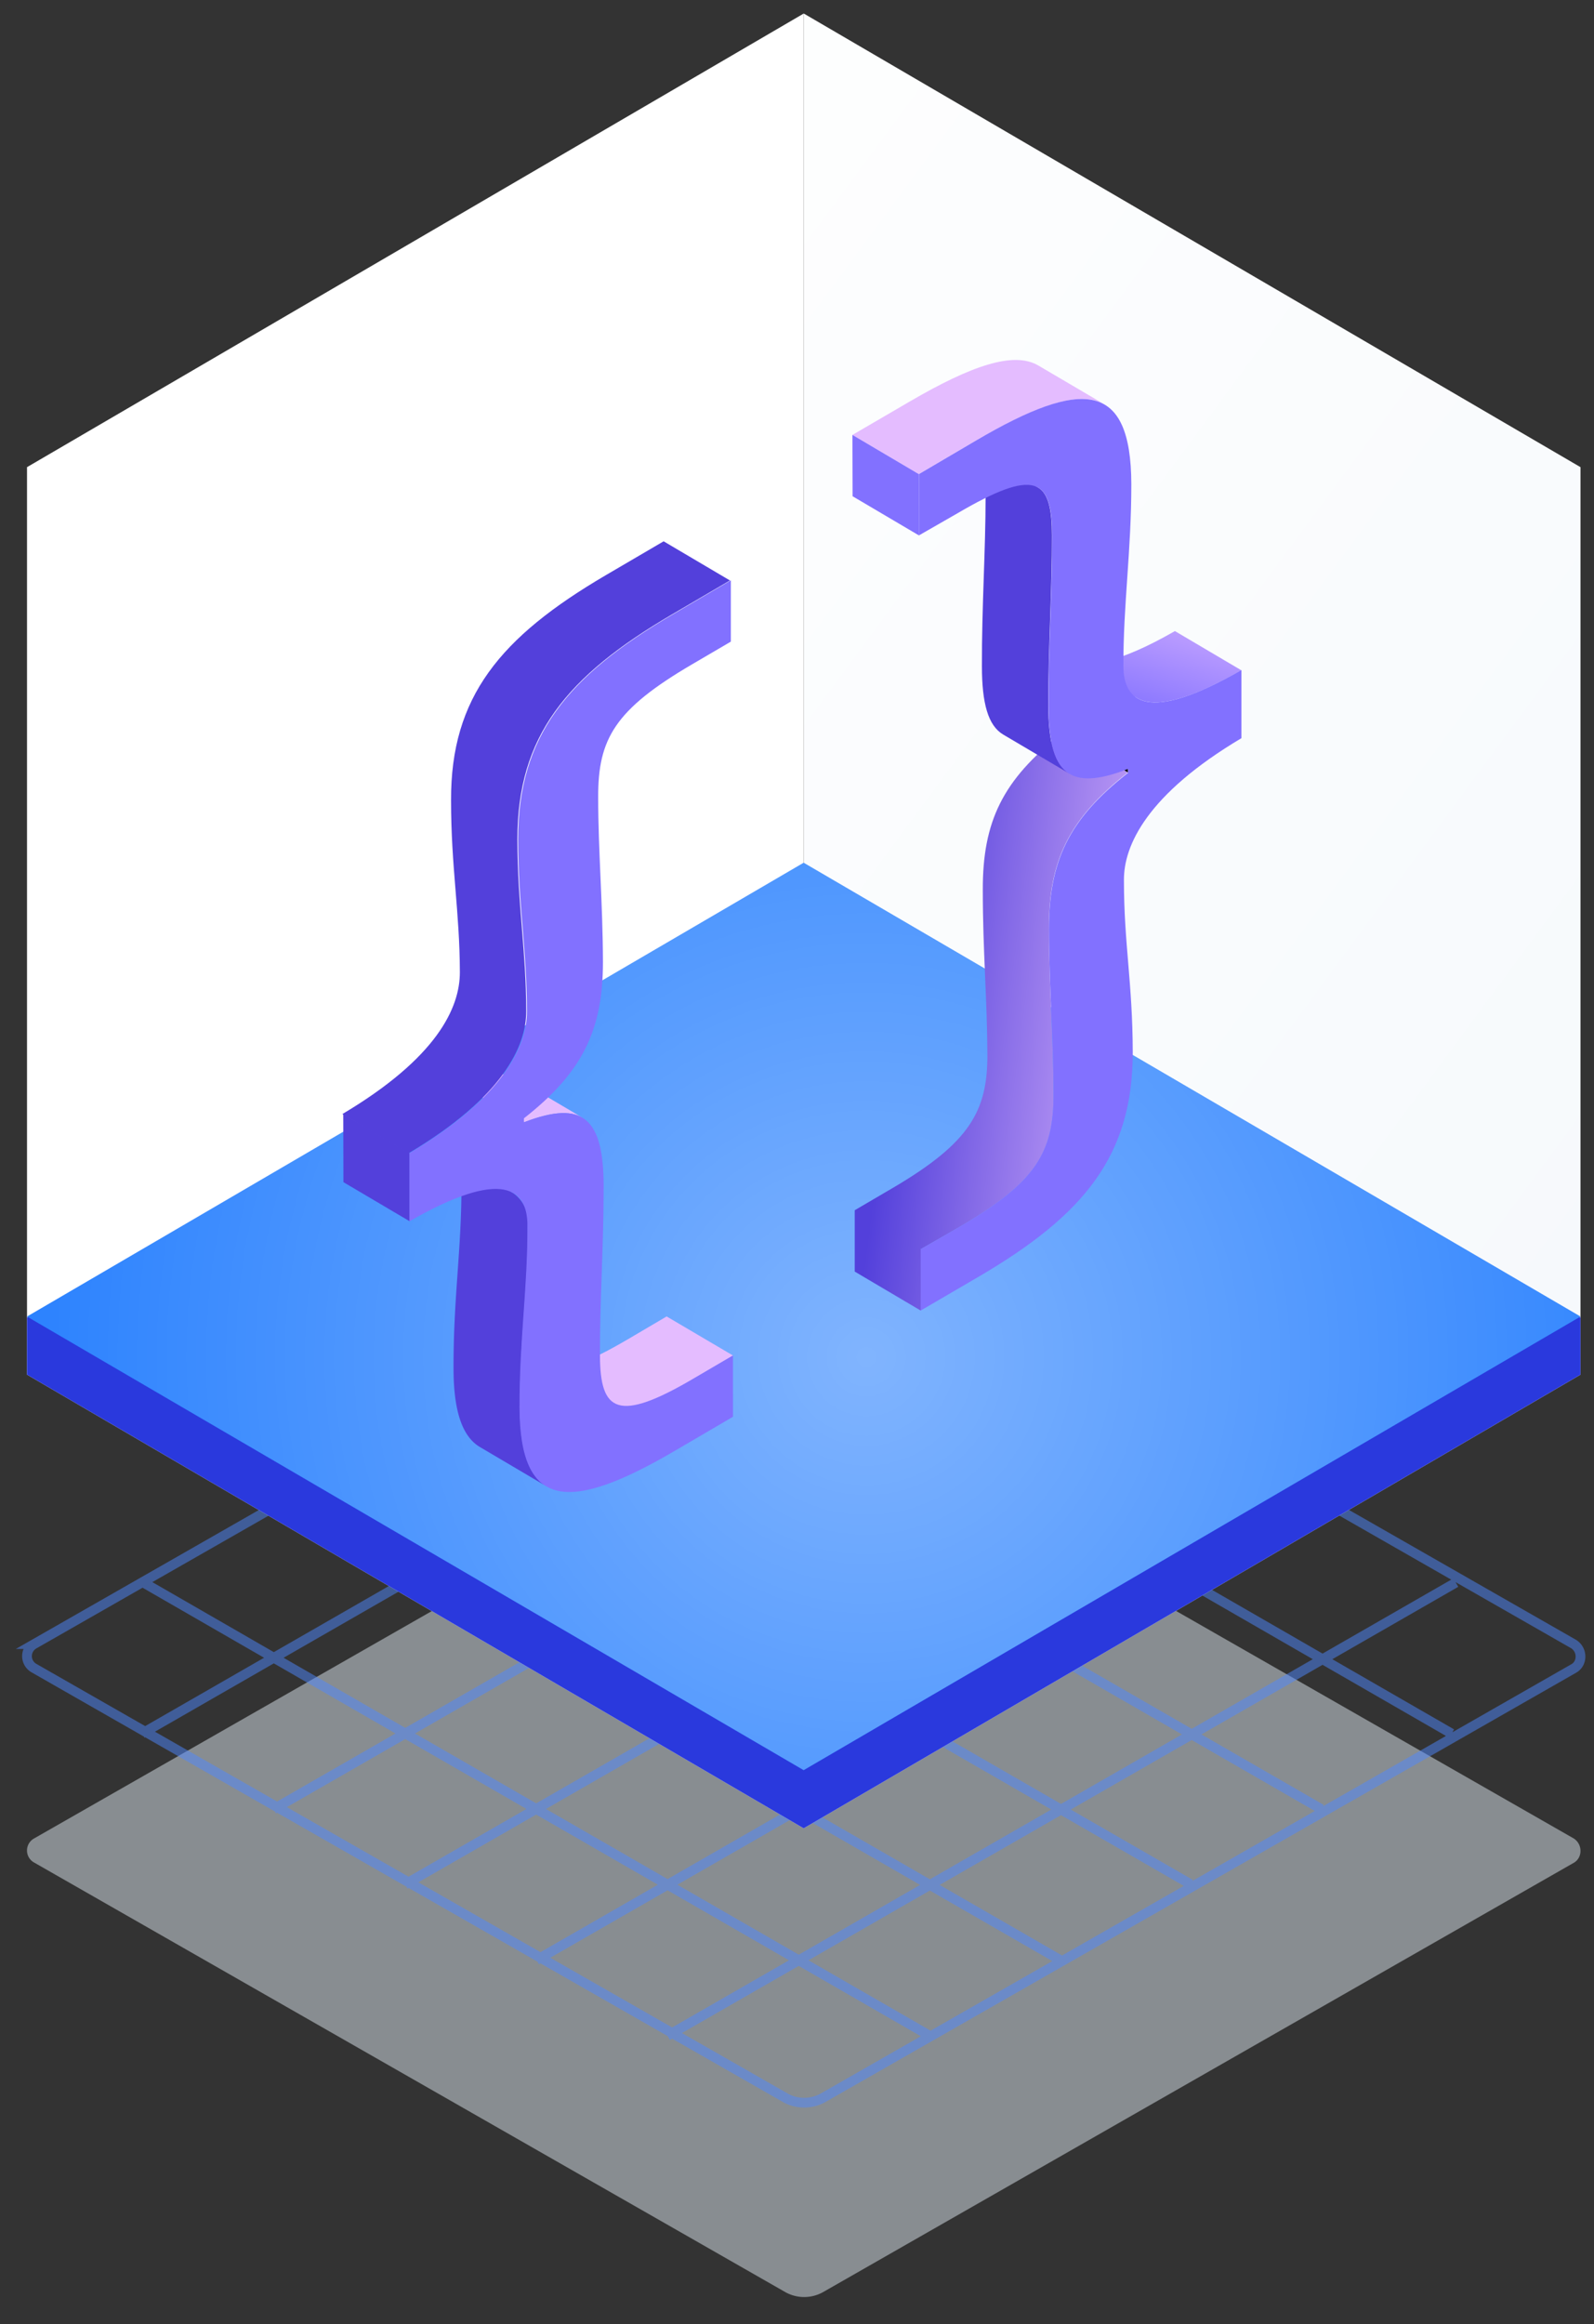 <svg xmlns="http://www.w3.org/2000/svg" xmlns:xlink="http://www.w3.org/1999/xlink" width="118" height="172" viewBox="0 0 118 172">
    <rect x="0" y="0" width="118" height="172" fill="#333333" stroke="none"/>
    <defs>
        <linearGradient id="a" x1="92.691%" x2="-10.964%" y1="104.867%" y2="-28.357%">
            <stop offset="0%" stop-color="#F6F9FC"/>
            <stop offset="100%" stop-color="#FFF"/>
        </linearGradient>
        <linearGradient id="b" x1="3288%" x2="619%" y1="2111.891%" y2="132.316%">
            <stop offset="0%" stop-color="#F6F9FC"/>
            <stop offset="100%" stop-color="#FFF"/>
        </linearGradient>
        <linearGradient id="c" x1="46419.419%" x2="51901.43%" y1="68803%" y2="75970%">
            <stop offset="0%" stop-color="#2A39DD"/>
            <stop offset="28%" stop-color="#2449E7"/>
            <stop offset="100%" stop-color="#1670FF"/>
        </linearGradient>
        <radialGradient id="e" cx="54.049%" cy="54.43%" r="139.021%" fx="54.049%" fy="54.43%" gradientTransform="scale(-.584 -1) rotate(-21.918 -3.004 3.786)">
            <stop offset="0%" stop-color="#FFF" stop-opacity=".5"/>
            <stop offset="100%" stop-color="#FFF" stop-opacity="0"/>
        </radialGradient>
        <path id="d" d="M115 96.437l-57.507 33.571L0 96.437l57.493-33.585z"/>
        <linearGradient id="f" x1="17.571%" x2="117.571%" y1="40.998%" y2="68.702%">
            <stop offset="0%" stop-color="#5340DB"/>
            <stop offset="100%" stop-color="#E4BCFF"/>
        </linearGradient>
        <linearGradient id="g" x1="14.301%" x2="120.207%" y1="99.037%" y2="-55.411%">
            <stop offset="0%" stop-color="#8271FF"/>
            <stop offset="100%" stop-color="#E4BCFF"/>
        </linearGradient>
        <linearGradient id="h" x1="5164%" x2="6344%" y1="379.841%" y2="313.631%">
            <stop offset="0%" stop-color="#5340DB"/>
            <stop offset="100%" stop-color="#E4BCFF"/>
        </linearGradient>
        <linearGradient id="i" x1="984.996%" x2="1327.855%" y1="2622%" y2="1627%">
            <stop offset="0%" stop-color="#8271FF"/>
            <stop offset="100%" stop-color="#E4BCFF"/>
        </linearGradient>
        <linearGradient id="j" x1="4634%" x2="5130%" y1="1265.893%" y2="1131.344%">
            <stop offset="0%" stop-color="#8271FF"/>
            <stop offset="100%" stop-color="#E4BCFF"/>
        </linearGradient>
        <linearGradient id="k" x1="4989%" x2="6819%" y1="4718%" y2="4718%">
            <stop offset="0%" stop-color="#8271FF"/>
            <stop offset="100%" stop-color="#E4BCFF"/>
        </linearGradient>
        <linearGradient id="l" x1="744.255%" x2="1019.285%" y1="7746%" y2="7027%">
            <stop offset="0%" stop-color="#8271FF"/>
            <stop offset="100%" stop-color="#E4BCFF"/>
        </linearGradient>
        <linearGradient id="m" x1="2639%" x2="2759%" y1="714.578%" y2="909.299%">
            <stop offset="0%" stop-color="#5340DB"/>
            <stop offset="100%" stop-color="#E4BCFF"/>
        </linearGradient>
        <linearGradient id="n" x1="419.118%" x2="514.625%" y1="6183%" y2="5791%">
            <stop offset="0%" stop-color="#8271FF"/>
            <stop offset="100%" stop-color="#E4BCFF"/>
        </linearGradient>
        <linearGradient id="o" x1="2005%" x2="1902%" y1="2492.645%" y2="2729.921%">
            <stop offset="0%" stop-color="#5340DB"/>
            <stop offset="100%" stop-color="#E4BCFF"/>
        </linearGradient>
        <linearGradient id="p" x1="1389%" x2="5810%" y1="2295.213%" y2="1243.297%">
            <stop offset="0%" stop-color="#5340DB"/>
            <stop offset="100%" stop-color="#E4BCFF"/>
        </linearGradient>
        <linearGradient id="q" x1="2160%" x2="3994%" y1="5692%" y2="5692%">
            <stop offset="0%" stop-color="#8271FF"/>
            <stop offset="100%" stop-color="#E4BCFF"/>
        </linearGradient>
    </defs>
    <g fill="none" fill-rule="evenodd">
        <path fill="#DFE8F0" fill-opacity=".5" d="M116.495 136.06l-56.963-32.581-57.003 32.58a1.018 1.018 0 0 0 0 1.787l55.63 31.805a2.868 2.868 0 0 0 2.745 0l55.63-31.805c.628-.388.628-1.36-.039-1.786z"/>
        <g stroke="#4E87FF" stroke-width=".72" opacity=".5">
            <path d="M68.878 94.757l-58.36 33.536m68.093-27.934l-58.36 33.536m68.093-27.972l-58.36 33.536m68.094-27.934l-58.36 33.536m68.054-27.934l-58.36 33.536M49.38 94.835l58.08 33.466m-67.727-27.876l58.08 33.466m-67.766-27.914l58.08 33.466M20.36 111.568l58.08 33.466m-67.767-27.876l58.08 33.466M116.495 121.677L59.532 89.096l-57.003 32.58a1.018 1.018 0 0 0 0 1.787l55.63 31.805a2.868 2.868 0 0 0 2.745 0l55.63-31.805c.628-.388.628-1.359-.039-1.786z"/>
        </g>
        <g fill-rule="nonzero">
            <path fill="#FFF" d="M117 101.735l-57.507 33.578L2 101.735l57.493-33.578z"/>
            <path fill="url(#a)" d="M115 100.735L57.5 67.16V0L115 33.574v67.16z" transform="translate(2 1)"/>
            <path fill="url(#b)" d="M57.5 67.161L0 100.735V33.574L57.5 0z" transform="translate(2 1)"/>
            <path fill="url(#c)" d="M115 96.51v4.225l-57.507 33.578L0 100.735v-4.226l57.493-29.352L115 96.509z" transform="translate(2 1)"/>
            <g transform="translate(2 1)">
                <use fill="#0169FE" xlink:href="#d"/>
                <use fill="url(#e)" xlink:href="#d"/>
            </g>
            <path fill="#000" d="M83.489 57.173l-4.91-2.885v-.29l4.91 2.897z"/>
            <path fill="url(#f)" d="M20.556 31.205l-4.884-2.885c-4.388 3.427-5.864 6.524-5.851 11.566 0 4.605.326 8.033.34 12.201.013 4.169-1.307 6.511-6.974 9.846L.34 63.601v4.539l4.884 2.885v-4.54l2.86-1.64c5.694-3.335 6.987-5.519 6.974-9.846-.013-4.328-.327-7.596-.34-12.202-.026-5.055 1.463-8.151 5.838-11.592z" transform="translate(62.933 25.968)"/>
            <path fill="url(#g)" d="M24.043 20.737c-4.218 2.422-6.53 2.753-7.692 2.064l4.91 2.899c1.163.688 3.474.357 7.692-2.065l-4.91-2.898z" transform="translate(62.933 25.968)"/>
            <path fill="url(#h)" d="M14.666 26.229c0-4.394.287-8.602.274-12.559 0-1.905-.26-3.11-1.031-3.56l-4.91-2.898c.77.45 1.03 1.655 1.03 3.56 0 3.97-.286 8.179-.273 12.559 0 2.752.457 4.407 1.58 5.068l4.91 2.898c-1.123-.661-1.567-2.329-1.58-5.068z" transform="translate(62.933 25.968)"/>
            <path fill="url(#i)" d="M13.935 1.085c-1.829-1.072-4.95 0-9.495 2.647L.17 6.22l4.91 2.898 4.27-2.501c4.559-2.647 7.68-3.719 9.495-2.647l-4.91-2.885z" transform="translate(62.933 25.968)"/>
            <path fill="url(#j)" d="M5.093 13.657L.183 10.76.17 6.219l4.91 2.899z" transform="translate(62.933 25.968)"/>
            <path fill="url(#k)" d="M9.35 6.617c7.837-4.592 11.441-4.394 11.467 3.242 0 4.963-.6 8.92-.588 13.459 0 2.646 1.75 4.314 8.737.304v5.042c-6.987 4.155-8.71 7.94-8.697 10.494 0 4.751.64 7.557.653 12.744 0 7.636-3.566 12.03-11.415 16.622l-4.283 2.5v-4.538l2.86-1.641c5.694-3.335 6.974-5.519 6.974-9.846 0-4.328-.327-7.596-.34-12.202 0-5.042 1.463-8.138 5.851-11.566v-.29c-4.388 1.706-5.877.343-5.89-4.699 0-4.393.287-8.602.274-12.558 0-4.315-1.306-5.003-7-1.668l-2.86 1.641V9.118l4.258-2.501z" transform="translate(62.933 25.968)"/>
            <g>
                <path fill="url(#l)" d="M24.177 57.685l-2.834 1.668c-3.2 1.879-5.002 2.488-5.981 1.905l4.91 2.898c.967.57 2.782 0 5.982-1.905l2.847-1.668-4.924-2.898z" transform="translate(25.172 39.744)"/>
                <path fill="url(#m)" d="M13.312 64.408c0-5.188.6-8.708.587-13.459a2.568 2.568 0 0 0-1.045-2.368l-4.91-2.899a2.568 2.568 0 0 1 1.045 2.37c0 4.75-.6 8.283-.588 13.458 0 3.19.653 5.081 1.972 5.849l4.91 2.898c-1.318-.767-1.958-2.66-1.971-5.85z" transform="translate(25.172 39.744)"/>
                <path fill="url(#n)" d="M13.024 40.071c-.94-.555-2.337-.41-4.31.344l4.911 2.899c1.972-.755 3.37-.9 4.31-.344l-4.91-2.899z" transform="translate(25.172 39.744)"/>
                <path fill="url(#o)" d="M5.15 45.603L.238 42.705l.013 5.042 4.91 2.898-.013-5.042z" transform="translate(25.172 39.744)"/>
                <path fill="url(#p)" d="M23.955.318l-4.27 2.5C11.849 7.412 8.192 11.845 8.218 19.48c0 4.962.64 8.205.653 12.73 0 2.647-1.71 6.34-8.697 10.495l4.91 2.898c6.987-4.155 8.71-7.94 8.698-10.494 0-4.54-.64-7.768-.653-12.731 0-7.636 3.617-12.069 11.466-16.661l4.27-2.501-4.91-2.898z" transform="translate(25.172 39.744)"/>
                <path fill="url(#q)" d="M28.931 3.203v4.539l-2.847 1.667c-5.746 3.361-6.987 5.532-6.974 9.846 0 3.97.34 7.808.353 12.201 0 5.042-1.528 8.179-5.851 11.566v.292c4.336-1.668 5.89-.344 5.903 4.698 0 4.605-.287 8.39-.274 12.558.013 4.169 1.306 5.029 7 1.668l2.847-1.668v4.54l-4.27 2.5c-7.837 4.593-11.506 4.42-11.533-3.202 0-5.188.601-8.708.588-13.459 0-2.646-1.75-4.314-8.737-.304v-5.042c6.987-4.155 8.711-7.94 8.698-10.494 0-4.54-.64-7.768-.653-12.731 0-7.636 3.618-12.069 11.466-16.661l4.284-2.514z" transform="translate(25.172 39.744)"/>
            </g>
        </g>
    </g>
</svg>
